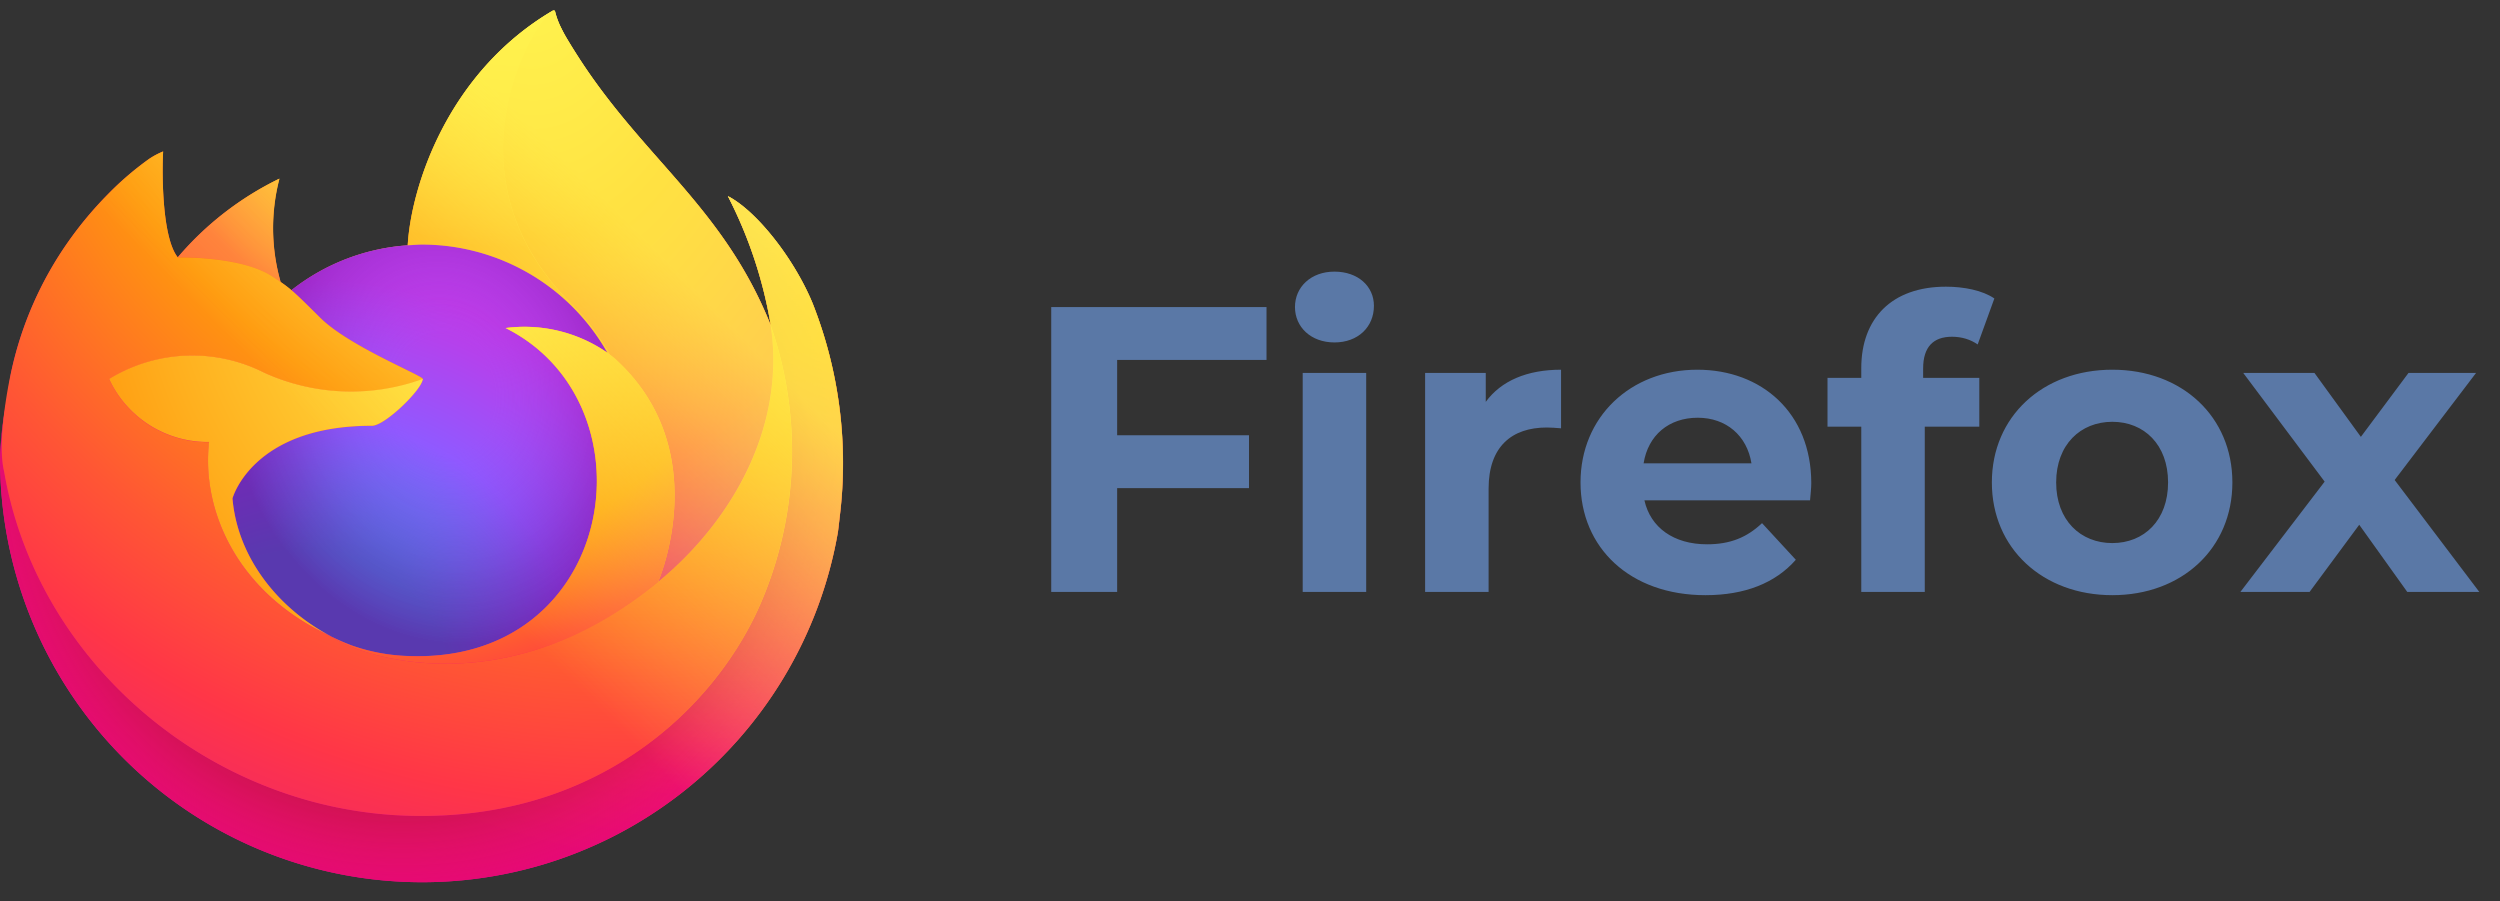 <svg width="86" height="31" fill="none" xmlns="http://www.w3.org/2000/svg"><rect width="100%" height="100%" fill="#333333" stroke="none"/><g clip-path="url(#a)"><path d="M27.951 10.427c-.63-1.52-1.91-3.161-2.912-3.68a15.122 15.122 0 0 1 1.47 4.412l.003.024c-1.642-4.096-4.424-5.75-6.698-9.348a17.66 17.66 0 0 1-.342-.557 4.628 4.628 0 0 1-.16-.3 2.65 2.65 0 0 1-.216-.576.038.038 0 0 0-.033-.037.051.051 0 0 0-.028 0l-.007.004-.01.005.005-.01c-3.646 2.139-4.884 6.097-4.996 8.077-1.457.1-2.85.638-3.997 1.543a4.339 4.339 0 0 0-.375-.285 6.751 6.751 0 0 1-.04-3.554c-1.34.65-2.53 1.571-3.495 2.705h-.007c-.575-.73-.535-3.139-.502-3.642-.17.069-.333.155-.485.258-.507.363-.982.77-1.418 1.217A12.69 12.69 0 0 0 2.35 8.314v.002-.002a12.288 12.288 0 0 0-1.947 4.404l-.02.096c-.027.128-.126.769-.143.908l-.003.032a13.877 13.877 0 0 0-.236 2.004v.075a14.553 14.553 0 0 0 3.835 9.82 14.503 14.503 0 0 0 19.552 1.668 14.544 14.544 0 0 0 5.437-9.03c.025-.187.045-.372.066-.562.3-2.475-.024-4.986-.941-7.304l.001.002ZM11.22 21.81c.067.033.131.068.2.1l.01.006a7.838 7.838 0 0 1-.21-.106Zm15.293-10.622v-.013l.003.015-.003-.002Z" fill="url(#b)"/><path d="M27.951 10.427c-.63-1.52-1.91-3.161-2.912-3.68a15.122 15.122 0 0 1 1.47 4.412v.014l.003.015a13.186 13.186 0 0 1-.452 9.814c-1.664 3.575-5.69 7.24-11.994 7.06-6.81-.193-12.81-5.256-13.93-11.885-.205-1.045 0-1.575.102-2.425a10.85 10.85 0 0 0-.234 2.006v.076a14.553 14.553 0 0 0 3.835 9.819 14.504 14.504 0 0 0 19.552 1.668 14.544 14.544 0 0 0 5.437-9.029c.025-.187.044-.373.066-.563a14.974 14.974 0 0 0-.941-7.304l-.002.002Z" fill="url(#c)"/><path d="M27.951 10.427c-.63-1.52-1.91-3.161-2.912-3.68a15.122 15.122 0 0 1 1.47 4.412v.014l.003.015a13.186 13.186 0 0 1-.452 9.814c-1.664 3.575-5.69 7.24-11.994 7.06-6.81-.193-12.81-5.256-13.93-11.885-.205-1.045 0-1.575.102-2.425a10.85 10.85 0 0 0-.234 2.006v.076a14.553 14.553 0 0 0 3.835 9.819 14.504 14.504 0 0 0 19.552 1.668 14.544 14.544 0 0 0 5.437-9.029c.025-.187.044-.373.066-.563a14.974 14.974 0 0 0-.941-7.304l-.002.002Z" fill="url(#d)"/><path d="M20.894 12.134c.032.022.06.044.09.067a7.918 7.918 0 0 0-1.348-1.762C15.122 5.92 18.453.641 19.015.371l.005-.009c-3.646 2.139-4.884 6.096-4.997 8.077.17-.012.338-.026.51-.026a7.318 7.318 0 0 1 6.361 3.72v.001Z" fill="url(#e)"/><path d="M14.541 13.038c-.024.362-1.3 1.61-1.746 1.61-4.128 0-4.798 2.5-4.798 2.5.183 2.106 1.648 3.842 3.42 4.757a7.371 7.371 0 0 0 .671.292 6.45 6.45 0 0 0 1.889.365c7.236.34 8.637-8.666 3.415-11.28a5.006 5.006 0 0 1 3.5.85 7.332 7.332 0 0 0-6.36-3.72c-.172 0-.34.015-.51.026-1.456.1-2.85.638-3.996 1.543.22.187.47.438.997.957.985.972 3.512 1.98 3.517 2.097l.001.003Z" fill="url(#f)"/><path d="M14.541 13.038c-.024.362-1.3 1.61-1.746 1.61-4.128 0-4.798 2.5-4.798 2.5.183 2.106 1.648 3.842 3.42 4.757a7.371 7.371 0 0 0 .671.292 6.45 6.45 0 0 0 1.889.365c7.236.34 8.637-8.666 3.415-11.28a5.006 5.006 0 0 1 3.5.85 7.332 7.332 0 0 0-6.36-3.72c-.172 0-.34.015-.51.026-1.456.1-2.85.638-3.996 1.543.22.187.47.438.997.957.985.972 3.512 1.98 3.517 2.097l.001.003Z" fill="url(#g)"/><path d="M9.35 9.5c.117.076.214.141.3.2a6.751 6.751 0 0 1-.042-3.554 10.742 10.742 0 0 0-3.494 2.705c.07-.002 2.177-.04 3.236.65Z" fill="url(#h)"/><path d="M.133 16.178c1.12 6.629 7.12 11.693 13.93 11.885 6.304.178 10.331-3.487 11.994-7.06a13.183 13.183 0 0 0 .452-9.814v-.014c0-.01-.002-.017 0-.014l.003.024c.515 3.368-1.196 6.63-3.87 8.839l-.008.018c-5.21 4.25-10.196 2.564-11.204 1.876a7.417 7.417 0 0 1-.21-.105c-3.038-1.454-4.294-4.224-4.024-6.603a3.725 3.725 0 0 1-3.439-2.166 5.47 5.47 0 0 1 5.338-.215 7.22 7.22 0 0 0 5.45.215c-.006-.118-2.532-1.126-3.517-2.097-.527-.52-.777-.77-.998-.958a4.347 4.347 0 0 0-.374-.284 20.306 20.306 0 0 0-.3-.2c-1.059-.689-3.165-.651-3.235-.65h-.006c-.576-.73-.535-3.138-.502-3.641-.17.068-.333.155-.485.258-.508.363-.983.77-1.419 1.217a12.69 12.69 0 0 0-1.363 1.627v.002-.002A12.288 12.288 0 0 0 .4 12.72c-.008.03-.523 2.288-.269 3.459h.003Z" fill="url(#i)"/><path d="M19.636 10.439c.53.52.984 1.114 1.348 1.763.08.06.154.12.218.178 3.291 3.039 1.567 7.334 1.438 7.638 2.674-2.206 4.383-5.47 3.87-8.838-1.643-4.1-4.428-5.755-6.698-9.352a17.66 17.66 0 0 1-.342-.557 4.628 4.628 0 0 1-.16-.3 2.65 2.65 0 0 1-.216-.576.038.038 0 0 0-.033-.038.051.051 0 0 0-.028 0c-.002 0-.005.004-.007.005l-.01.005c-.562.267-3.892 5.549.622 10.065l-.002.007Z" fill="url(#j)"/><path d="M21.201 12.382a3.04 3.04 0 0 0-.218-.179c-.03-.022-.058-.044-.09-.066a5.006 5.006 0 0 0-3.5-.851c5.221 2.614 3.82 11.618-3.416 11.28a6.447 6.447 0 0 1-1.889-.365 7.574 7.574 0 0 1-.671-.292l.01.007c1.009.69 5.993 2.375 11.204-1.876l.008-.019c.13-.304 1.854-4.599-1.439-7.638l.001-.001Z" fill="url(#k)"/><path d="M7.997 17.146s.67-2.501 4.799-2.501c.446 0 1.723-1.247 1.746-1.609a7.22 7.22 0 0 1-5.45-.214 5.47 5.47 0 0 0-5.338.214 3.732 3.732 0 0 0 3.439 2.167c-.27 2.377.986 5.146 4.023 6.602.068.033.131.068.2.099-1.772-.917-3.236-2.652-3.419-4.757Z" fill="url(#l)"/><path d="M27.951 10.427c-.63-1.52-1.91-3.161-2.912-3.68a15.124 15.124 0 0 1 1.47 4.412l.003.024c-1.642-4.096-4.424-5.75-6.698-9.348a17.66 17.66 0 0 1-.342-.557 4.628 4.628 0 0 1-.16-.3 2.644 2.644 0 0 1-.216-.576.038.038 0 0 0-.033-.037.051.051 0 0 0-.028 0l-.007.004-.01.005.005-.01c-3.646 2.139-4.884 6.097-4.996 8.077.169-.011.337-.026.51-.026a7.319 7.319 0 0 1 6.36 3.72 5.006 5.006 0 0 0-3.5-.85c5.221 2.614 3.82 11.618-3.416 11.28a6.45 6.45 0 0 1-1.89-.365 7.727 7.727 0 0 1-.425-.175 5.421 5.421 0 0 1-.245-.117l.01.006a7.688 7.688 0 0 1-.212-.105c.068.033.132.068.202.1C9.648 20.99 8.184 19.255 8 17.15c0 0 .67-2.5 4.798-2.5.447 0 1.723-1.248 1.746-1.61-.005-.118-2.532-1.125-3.517-2.097-.526-.52-.776-.77-.998-.957a4.35 4.35 0 0 0-.374-.285 6.751 6.751 0 0 1-.041-3.554A10.745 10.745 0 0 0 6.12 8.852h-.007c-.576-.73-.535-3.139-.502-3.642-.17.069-.333.155-.485.258-.508.363-.983.77-1.419 1.217A12.69 12.69 0 0 0 2.35 8.316v.002-.002A12.288 12.288 0 0 0 .403 12.72l-.02.096c-.026.128-.149.778-.167.917-.112.67-.183 1.348-.214 2.027v.075a14.553 14.553 0 0 0 3.835 9.82 14.503 14.503 0 0 0 19.552 1.668 14.544 14.544 0 0 0 5.437-9.03c.024-.187.044-.372.066-.562a14.974 14.974 0 0 0-.942-7.304h.001Zm-1.44.747.003.016-.003-.016Z" fill="url(#m)"/></g><path d="M43.568 12.382v-1.82h-7.406v9.8h2.268v-3.57h4.536v-1.82H38.43v-2.59h5.138Zm2.337-.602c.812 0 1.358-.532 1.358-1.26 0-.672-.546-1.176-1.358-1.176s-1.358.532-1.358 1.218c0 .686.546 1.218 1.358 1.218Zm-1.092 8.582h2.184V12.83h-2.184v7.532Zm6.297-6.538v-.994h-2.086v7.532h2.184v-3.556c0-1.442.798-2.1 2.002-2.1.168 0 .308.014.49.028v-2.016c-1.162 0-2.058.378-2.59 1.106Zm11.198 2.8c0-2.422-1.708-3.906-3.92-3.906-2.296 0-4.018 1.624-4.018 3.878 0 2.24 1.694 3.878 4.298 3.878 1.358 0 2.408-.42 3.108-1.218l-1.162-1.26c-.518.49-1.092.728-1.89.728-1.148 0-1.946-.574-2.156-1.512h5.698c.014-.182.042-.42.042-.588Zm-3.906-2.254c.98 0 1.694.616 1.848 1.568h-3.71c.154-.966.868-1.568 1.862-1.568Zm7.754-1.694c0-.742.35-1.092.994-1.092.336 0 .644.098.882.266l.574-1.582c-.406-.28-1.05-.406-1.666-.406-1.876 0-2.912 1.106-2.912 2.8v.336h-1.162v1.68h1.162v5.684h2.184v-5.684h1.876v-1.68h-1.932v-.322Zm6.508 7.798c2.394 0 4.13-1.61 4.13-3.878s-1.736-3.878-4.13-3.878-4.144 1.61-4.144 3.878 1.75 3.878 4.144 3.878Zm0-1.792c-1.092 0-1.932-.784-1.932-2.086 0-1.302.84-2.086 1.932-2.086s1.918.784 1.918 2.086c0 1.302-.826 2.086-1.918 2.086Zm12.624 1.68-2.912-3.85 2.8-3.682h-2.324l-1.638 2.198-1.596-2.198h-2.45l2.8 3.738-2.898 3.794h2.38l1.708-2.31 1.652 2.31h2.478Z" fill="#5A78A6"/><defs><radialGradient id="c" cx="0" cy="0" r="1" gradientUnits="userSpaceOnUse" gradientTransform="matrix(30.266 0 0 30.311 25.097 3.739)"><stop offset=".129" stop-color="#FFBD4F"/><stop offset=".186" stop-color="#FFAC31"/><stop offset=".247" stop-color="#FF9D17"/><stop offset=".283" stop-color="#FF980E"/><stop offset=".403" stop-color="#FF563B"/><stop offset=".467" stop-color="#FF3750"/><stop offset=".71" stop-color="#F5156C"/><stop offset=".782" stop-color="#EB0878"/><stop offset=".86" stop-color="#E50080"/></radialGradient><radialGradient id="d" cx="0" cy="0" r="1" gradientUnits="userSpaceOnUse" gradientTransform="matrix(30.266 0 0 30.311 13.86 16.118)"><stop offset=".3" stop-color="#960E18"/><stop offset=".351" stop-color="#B11927" stop-opacity=".74"/><stop offset=".435" stop-color="#DB293D" stop-opacity=".343"/><stop offset=".497" stop-color="#F5334B" stop-opacity=".094"/><stop offset=".53" stop-color="#FF3750" stop-opacity="0"/></radialGradient><radialGradient id="e" cx="0" cy="0" r="1" gradientUnits="userSpaceOnUse" gradientTransform="matrix(21.924 0 0 21.957 17.605 -3.014)"><stop offset=".132" stop-color="#FFF44F"/><stop offset=".252" stop-color="#FFDC3E"/><stop offset=".506" stop-color="#FF9D12"/><stop offset=".526" stop-color="#FF980E"/></radialGradient><radialGradient id="f" cx="0" cy="0" r="1" gradientUnits="userSpaceOnUse" gradientTransform="matrix(14.41 0 0 14.432 10.488 23.996)"><stop offset=".353" stop-color="#3A8EE6"/><stop offset=".472" stop-color="#5C79F0"/><stop offset=".669" stop-color="#9059FF"/><stop offset="1" stop-color="#C139E6"/></radialGradient><radialGradient id="g" cx="0" cy="0" r="1" gradientUnits="userSpaceOnUse" gradientTransform="matrix(7.427 -1.798 2.108 8.707 15.323 13.516)"><stop offset=".206" stop-color="#9059FF" stop-opacity="0"/><stop offset=".278" stop-color="#8C4FF3" stop-opacity=".064"/><stop offset=".747" stop-color="#7716A8" stop-opacity=".45"/><stop offset=".975" stop-color="#6E008B" stop-opacity=".6"/></radialGradient><radialGradient id="h" cx="0" cy="0" r="1" gradientUnits="userSpaceOnUse" gradientTransform="matrix(10.368 0 0 10.384 13.485 2.613)"><stop stop-color="#FFE226"/><stop offset=".121" stop-color="#FFDB27"/><stop offset=".295" stop-color="#FFC82A"/><stop offset=".502" stop-color="#FFA930"/><stop offset=".732" stop-color="#FF7E37"/><stop offset=".792" stop-color="#FF7139"/></radialGradient><radialGradient id="i" cx="0" cy="0" r="1" gradientUnits="userSpaceOnUse" gradientTransform="matrix(44.238 0 0 44.304 21.726 -4.14)"><stop offset=".113" stop-color="#FFF44F"/><stop offset=".456" stop-color="#FF980E"/><stop offset=".622" stop-color="#FF5634"/><stop offset=".716" stop-color="#FF3647"/><stop offset=".904" stop-color="#E31587"/></radialGradient><radialGradient id="j" cx="0" cy="0" r="1" gradientUnits="userSpaceOnUse" gradientTransform="matrix(3.402 32.287 -21.159 2.23 18.049 -1.683)"><stop stop-color="#FFF44F"/><stop offset=".06" stop-color="#FFE847"/><stop offset=".168" stop-color="#FFC830"/><stop offset=".304" stop-color="#FF980E"/><stop offset=".356" stop-color="#FF8B16"/><stop offset=".455" stop-color="#FF672A"/><stop offset=".57" stop-color="#FF3647"/><stop offset=".737" stop-color="#E31587"/></radialGradient><radialGradient id="k" cx="0" cy="0" r="1" gradientUnits="userSpaceOnUse" gradientTransform="matrix(27.614 0 0 27.655 13.485 6.365)"><stop offset=".137" stop-color="#FFF44F"/><stop offset=".48" stop-color="#FF980E"/><stop offset=".592" stop-color="#FF5634"/><stop offset=".655" stop-color="#FF3647"/><stop offset=".904" stop-color="#E31587"/></radialGradient><radialGradient id="l" cx="0" cy="0" r="1" gradientUnits="userSpaceOnUse" gradientTransform="matrix(30.225 0 0 30.27 20.602 7.865)"><stop offset=".094" stop-color="#FFF44F"/><stop offset=".231" stop-color="#FFE141"/><stop offset=".509" stop-color="#FFAF1E"/><stop offset=".626" stop-color="#FF980E"/></radialGradient><linearGradient id="b" x1="26.029" y1="5.009" x2="1.893" y2="28.261" gradientUnits="userSpaceOnUse"><stop offset=".048" stop-color="#FFF44F"/><stop offset=".111" stop-color="#FFE847"/><stop offset=".225" stop-color="#FFC830"/><stop offset=".368" stop-color="#FF980E"/><stop offset=".401" stop-color="#FF8B16"/><stop offset=".462" stop-color="#FF672A"/><stop offset=".534" stop-color="#FF3647"/><stop offset=".705" stop-color="#E31587"/></linearGradient><linearGradient id="m" x1="25.737" y1="4.885" x2="5.202" y2="25.393" gradientUnits="userSpaceOnUse"><stop offset=".167" stop-color="#FFF44F" stop-opacity=".8"/><stop offset=".266" stop-color="#FFF44F" stop-opacity=".634"/><stop offset=".489" stop-color="#FFF44F" stop-opacity=".217"/><stop offset=".6" stop-color="#FFF44F" stop-opacity="0"/></linearGradient><clipPath id="a"><path fill="#fff" transform="translate(0 .362)" d="M0 0h29v30H0z"/></clipPath></defs></svg>